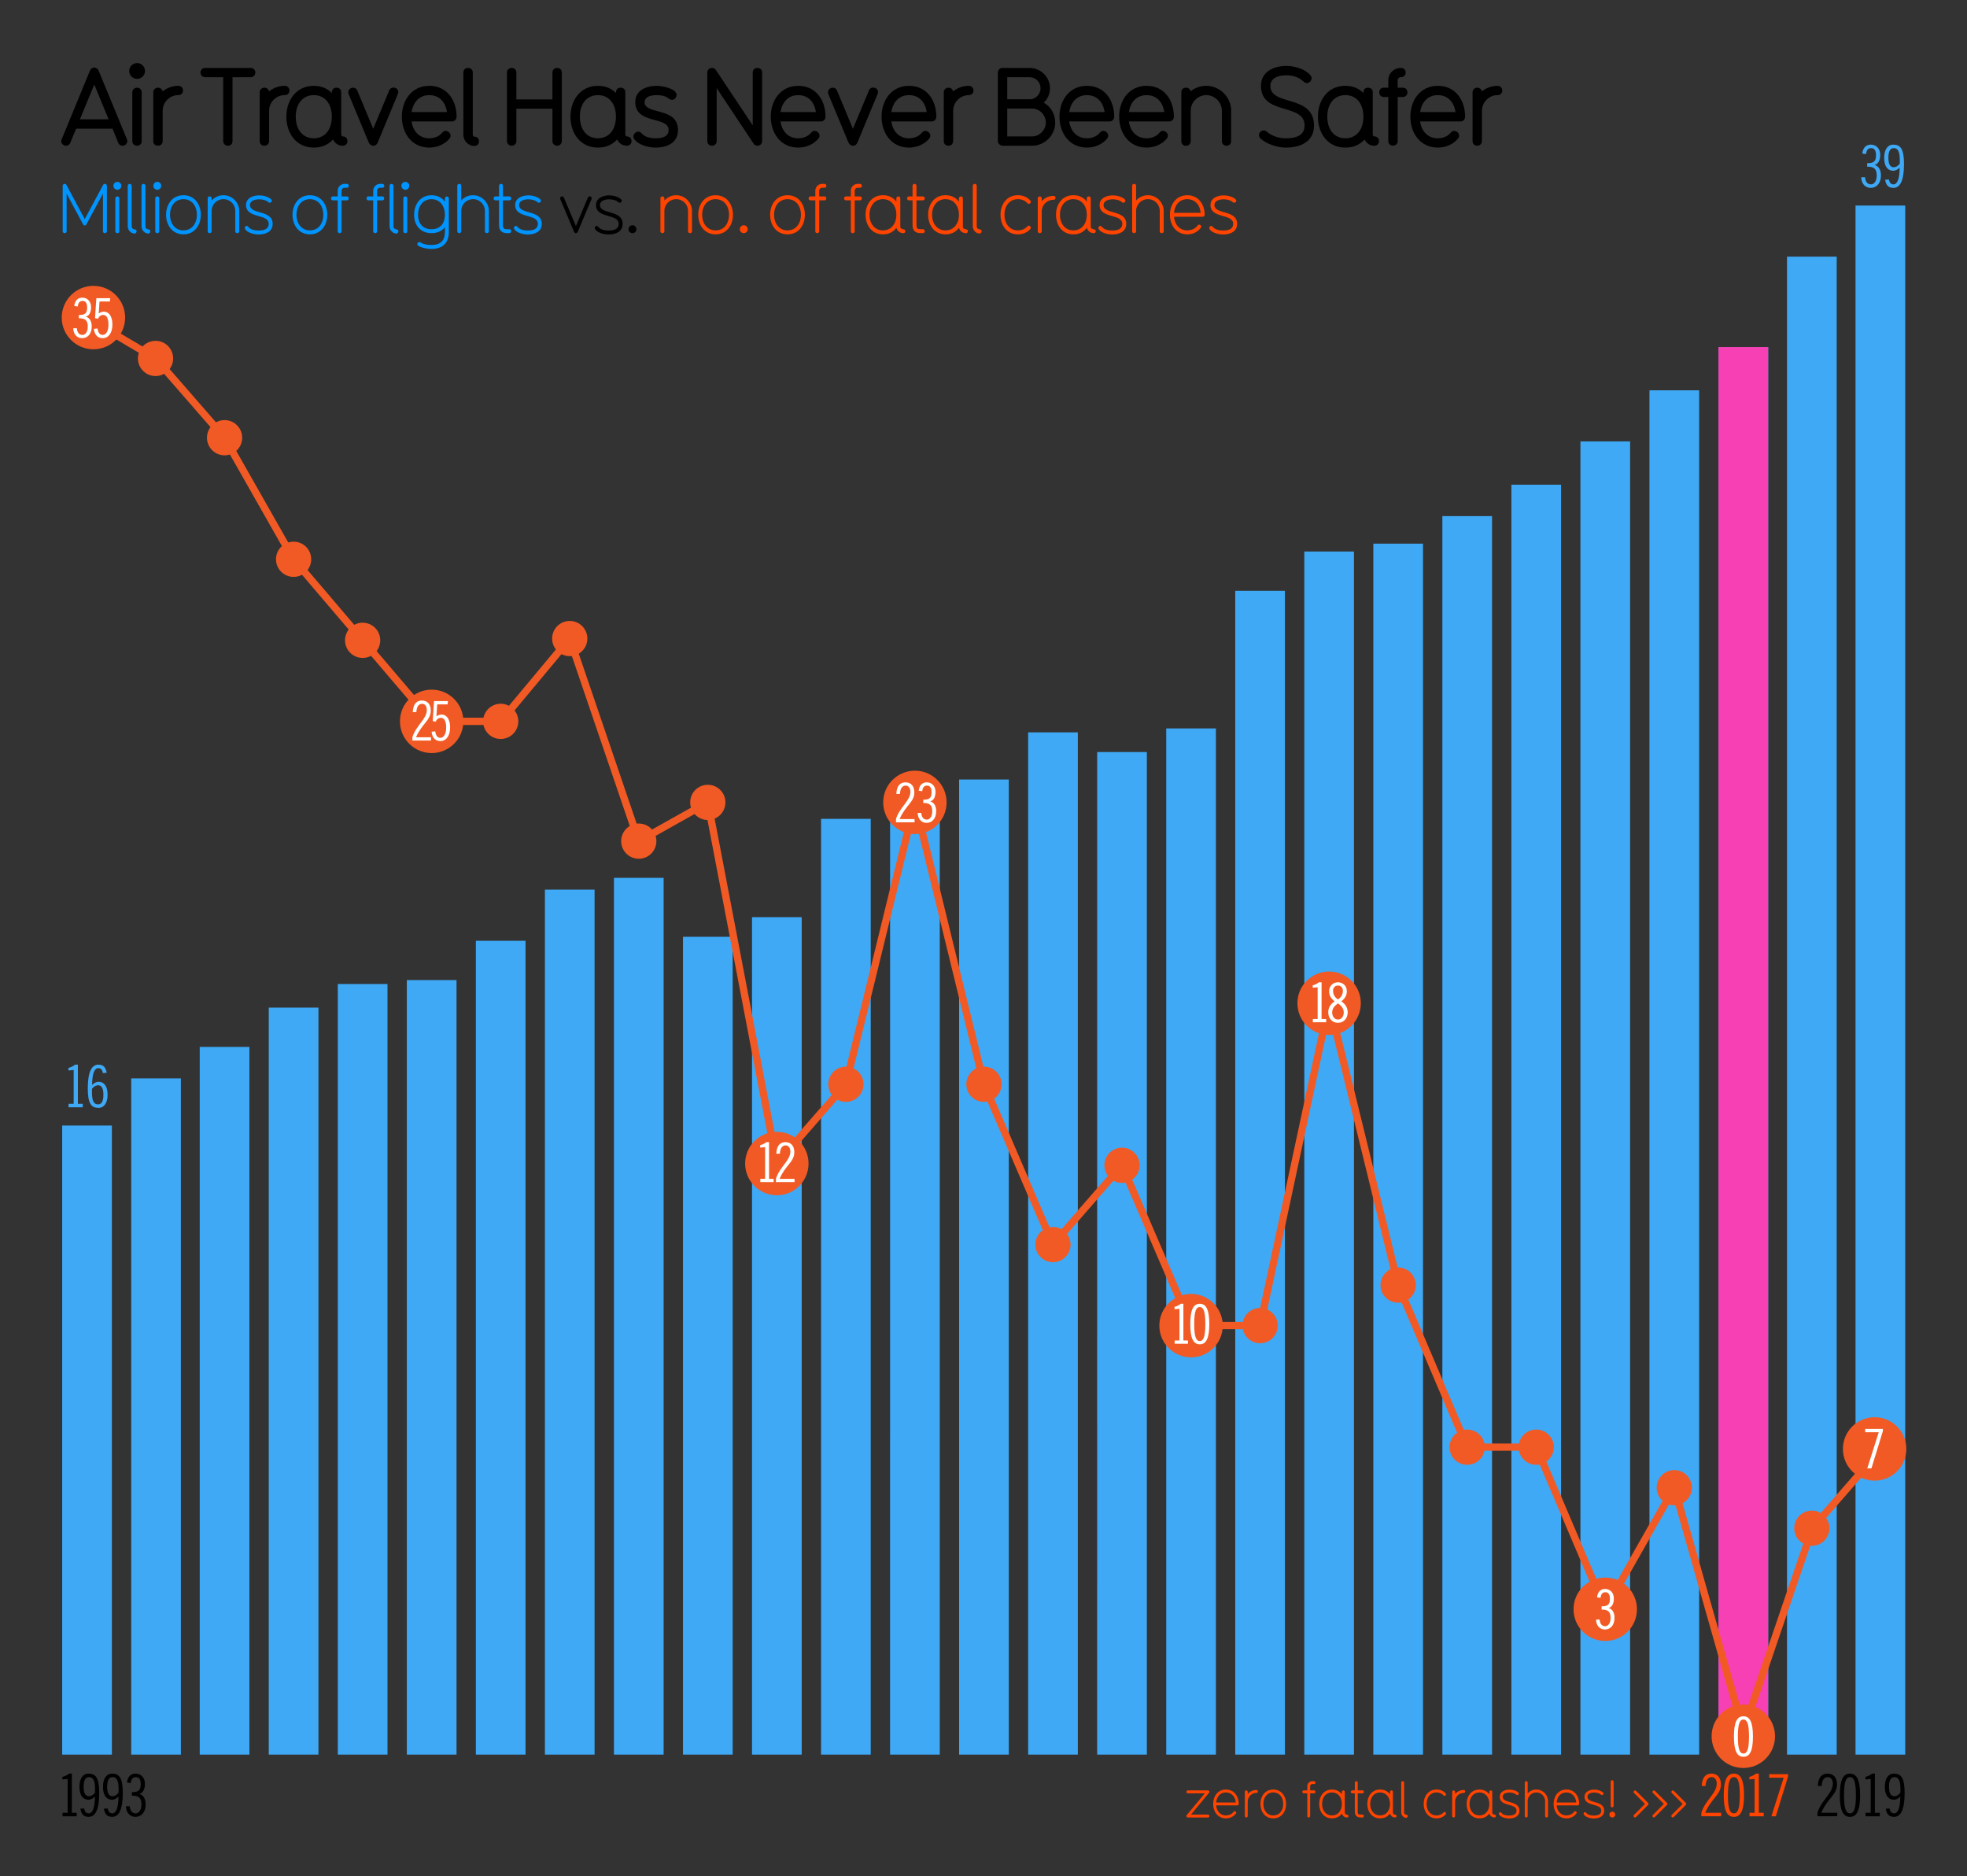 <svg xmlns="http://www.w3.org/2000/svg" xmlns:xlink="http://www.w3.org/1999/xlink" width="1080" height="1030" viewBox="0 0 1080 1030" class="svg-container" style="width: 1080px; height: 1030px;">

    <rect x="0" y="0" width="1080" height="1030" fill="#333333" stroke="none"/>

    <g fill="#000">
        <path d="M34.33 997.1v-1.92h2.816v-18.56l-2.88.256v-1.408c1.312-.32 2.592-.896 3.647-1.79h1.536v21.502h2.688v1.92H34.33z" class="x-label label x-axis axis chart scene" id="chart-0"></path>
        <use xlink:href="#Q" class="x-label label x-axis axis chart scene" id="chart-1"></use>
        <use xlink:href="#Q" x="12.927" class="x-label label x-axis axis chart scene" id="chart-2"></use>
        <path d="M69.72 978.604c.256-2.72 1.728-4.926 4.703-4.926 2.592 0 5.152 1.79 5.152 5.63 0 3.264-1.344 5.12-3.008 5.44v.064c2.592.863 3.392 3.295 3.392 5.76 0 4.734-2.752 6.848-5.632 6.848-3.07 0-5.15-2.465-5.184-5.824h2.112c.19 2.496 1.28 3.904 3.327 3.904 1.536 0 3.072-1.664 3.072-4.832 0-3.81-1.6-4.896-5.248-4.896v-1.92c3.456 0 4.864-.832 4.864-4.416 0-2.75-1.088-3.838-2.688-3.838-1.983 0-2.687 1.662-2.752 3.264l-2.11-.258z" class="x-label label x-axis axis chart scene" id="chart-3"></path>
        <use xlink:href="#R" class="x-label label x-axis axis chart scene" id="chart-4"></use>
        <use xlink:href="#S" class="x-label label x-axis axis chart scene" id="chart-5"></use>
        <use xlink:href="#T" class="x-label label x-axis axis chart scene" id="chart-6"></use>
        <use xlink:href="#Q" x="991.265" class="x-label label x-axis axis chart scene" id="chart-7"></use>
    </g>
    <g fill="#ff4400">
        <use xlink:href="#R" x="-63.738" class="bar-label label mark chart scene" id="chart-8"></use>
        <use xlink:href="#S" x="-63.74" class="bar-label label mark chart scene" id="chart-9"></use>
        <use xlink:href="#T" x="-63.74" class="bar-label label mark chart scene" id="chart-10"></use>
        <path d="M971.4 973.996h10.367v1.217l-6.72 21.887h-2.432l6.72-21.184H971.4v-1.92zm-308.193 23.77h-11.004c-.504 0-.784-.392-.784-.756a1.01 1.01 0 0 1 .168-.561l9.94-11.955h-9.323c-.504 0-.784-.42-.784-.812 0-.364.28-.784.784-.784h11.004c.448 0 .812.336.812.756 0 .196-.027.364-.195.56l-9.912 11.956h9.296c.532 0 .812.42.812.812 0 .364-.28.784-.812.784z" class="bar-label label mark chart scene" id="chart-11"></path>
        <use xlink:href="#U" class="bar-label label mark chart scene" id="chart-12"></use>
        <use xlink:href="#V" class="bar-label label mark chart scene" id="chart-13"></use>
        <path d="M699.102 998.24c-4.508 0-7.027-3.695-7.027-7.924 0-4.2 2.52-7.896 7.027-7.896s7.028 3.695 7.028 7.896c0 4.23-2.52 7.924-7.028 7.924zm0-14.224c-3.304 0-5.432 2.66-5.432 6.3s2.128 6.328 5.432 6.328c3.332 0 5.433-2.687 5.433-6.328s-2.1-6.3-5.433-6.3zm22.343-4.62h-.868c-.672 0-1.23.56-1.23 1.204v2.296h2.1c.532 0 .784.42.784.784 0 .392-.28.813-.784.813h-2.1v12.487c0 .504-.393.784-.784.784s-.784-.252-.784-.784v-12.487h-1.932c-.504 0-.784-.42-.784-.812 0-.364.28-.784.784-.784h1.932v-2.296a2.78 2.78 0 0 1 2.772-2.771h.896c.504 0 .813.392.813.812 0 .393-.28.756-.812.756z" class="bar-label label mark chart scene" id="chart-14"></path>
        <use xlink:href="#W" class="bar-label label mark chart scene" id="chart-15"></use>
        <path d="M748.045 997.766h-.868c-2.212 0-3.304-1.092-3.304-3.276v-9.995h-1.428c-.504 0-.784-.42-.784-.812 0-.364.28-.784.784-.784h1.428v-4.284c0-.504.42-.783.812-.783s.784.28.784.783v4.284h2.576c.504 0 .784.42.784.784 0 .392-.28.813-.784.813h-2.576v9.995c0 1.372.393 1.68 1.708 1.68h.868c.504 0 .784.42.784.812 0 .364-.28.784-.784.784z" class="bar-label label mark chart scene" id="chart-16"></path>
        <use xlink:href="#W" x="26.431" class="bar-label label mark chart scene" id="chart-17"></use>
        <path d="M772.125 997.934c-1.513 0-2.772-1.4-2.772-2.968v-16.353c0-.504.42-.783.813-.783.363 0 .783.28.783.783v16.353c0 1.792 1.988.756 1.988 2.016 0 .477-.336.952-.812.952zm21.615-1.82c-1.232 1.372-2.94 2.128-5.013 2.128-4.508 0-7.027-3.695-7.027-7.924 0-4.2 2.52-7.896 7.027-7.896 2.072 0 3.78.756 5.013 2.128a.74.74 0 0 1 .224.532c0 .42-.392.84-.812.84-.195 0-.392-.084-.588-.28-.924-1.036-2.212-1.624-3.836-1.624-3.304 0-5.432 2.66-5.432 6.3s2.128 6.328 5.432 6.328c1.624 0 2.912-.616 3.836-1.624.196-.196.393-.28.588-.28.42 0 .813.364.813.813 0 .196-.056.364-.224.56z" class="bar-label label mark chart scene" id="chart-18"></path>
        <use xlink:href="#V" x="113.847" class="bar-label label mark chart scene" id="chart-19"></use>
        <use xlink:href="#W" x="80.968" class="bar-label label mark chart scene" id="chart-20"></use>
        <use xlink:href="#X" class="bar-label label mark chart scene" id="chart-21"></use>
        <path d="M849.174 997.766c-.393 0-.812-.28-.812-.784v-8.176a4.77 4.77 0 0 0-4.788-4.788c-2.632 0-4.788 2.128-4.788 4.788v8.176c0 .504-.42.784-.783.784-.393 0-.812-.28-.812-.784v-18.368c0-.504.42-.783.813-.783.363 0 .783.28.783.783v5.965c1.177-1.372 2.885-2.156 4.788-2.156a6.44 6.44 0 0 1 6.385 6.384v8.176c0 .504-.42.784-.784.784z" class="bar-label label mark chart scene" id="chart-22"></path>
        <use xlink:href="#U" x="186.938" class="bar-label label mark chart scene" id="chart-23"></use>
        <use xlink:href="#X" x="46.535" class="bar-label label mark chart scene" id="chart-24"></use>
        <path d="M885.236 997.766c-.896 0-1.596-.7-1.596-1.596s.7-1.597 1.596-1.597a1.58 1.58 0 0 1 1.597 1.597c0 .897-.7 1.596-1.597 1.596zm-.056-5.572c-.392 0-.812-.28-.812-.812v-13.244c0-.532.42-.812.812-.812s.784.308.784.812v13.244a.79.79 0 0 1-.784.812zm19.712-1.316l-6.636 6.636a.7.7 0 0 1-.532.224c-.42 0-.812-.392-.812-.812 0-.168.084-.364.224-.532l6.05-6.076-6.02-6.02c-.14-.168-.224-.364-.224-.532 0-.448.392-.84.812-.84a.69.69 0 0 1 .56.252l6.58 6.58c.17.168.225.336.225.56s-.056.393-.225.56z" class="bar-label label mark chart scene" id="chart-25"></path>
        <use xlink:href="#Y" class="bar-label label mark chart scene" id="chart-26"></use>
        <use xlink:href="#Y" x="10.359" class="bar-label label mark chart scene" id="chart-27"></use>
    </g>
    <path d="M34.14 617.892h27.28v345.346H34.14zM72.043 592h27.28v371.247h-27.28zm37.62-17.266h27.28v388.514h-27.28zm37.904-21.584h27.28v410.098h-27.28zm37.903-12.95h27.28v423.05h-27.28zm37.904-2.16h27.28v425.207h-27.28zm37.904-21.583h27.28v446.8h-27.28zm37.904-28.06h27.28v474.85h-27.28zm37.903-6.476h27.28v481.326h-27.28zM375 514.288h27.28v448.95H375zm37.903-10.792h27.28v459.742h-27.28zm37.903-53.96h27.28v513.702h-27.28zm37.904-8.634h27.28v522.336H488.7zm37.904-12.95h27.28v535.286h-27.28zm37.903-25.902h27.28v561.187h-27.28zm37.903 10.793h27.28v550.395H602.4zm37.905-12.95h27.28v563.345h-27.28zm37.903-75.545h27.28v638.9h-27.28zm37.904-21.584h27.28v660.474h-27.28zm37.904-4.317h27.28v664.8h-27.28zm37.904-15.11h27.28v679.9h-27.28zm37.903-17.268h27.28v697.167h-27.28zm37.904-23.74h27.28v720.9h-27.28zm37.903-28.06h27.28v748.97h-27.28zm37.904-23.743h27.28v772.7h-27.28zm37.62-49.644h27.28v822.355h-27.28zm37.62-28.06h27.28v850.414h-27.28zM37.64 607.892v-1.92h2.816v-18.56l-2.88.256v-1.407c1.312-.32 2.592-.896 3.647-1.792h1.536v21.502h2.688v1.92H37.64zm18.815-18.815c-.32-2.304-1.6-2.687-2.496-2.687-2.048 0-3.327 2.815-3.392 9.247.928-.992 2.176-1.76 3.552-1.76 2.592 0 4.96 1.855 4.96 7.104 0 4.48-1.92 7.23-4.96 7.23-4 0-5.92-2.304-5.92-10.623 0-9.28 2.176-13.12 5.823-13.12 2.976 0 4.096 1.792 4.544 4.48l-2.112.128zm-5.95 10.88c0 4.672 1.216 6.336 3.264 6.336 1.792 0 3.008-1.344 3.008-5.344 0-4.128-1.408-5.15-2.88-5.15s-2.624.96-3.392 1.983v2.176zm971.99-515.627c.256-2.72 1.728-4.928 4.704-4.928 2.592 0 5.15 1.792 5.15 5.632 0 3.264-1.344 5.12-3.007 5.44v.064c2.592.864 3.392 3.296 3.392 5.76 0 4.735-2.752 6.847-5.632 6.847-3.072 0-5.15-2.464-5.184-5.823h2.112c.192 2.496 1.28 3.903 3.328 3.903 1.536 0 3.072-1.664 3.072-4.832 0-3.808-1.6-4.896-5.248-4.896v-1.92c3.456 0 4.863-.832 4.863-4.416 0-2.752-1.088-3.84-2.687-3.84-1.984 0-2.688 1.664-2.752 3.264l-2.112-.256zm14.654 14.207c.32 2.304 1.6 2.688 2.496 2.688 2.048 0 3.328-2.815 3.392-9.247-.928.992-2.176 1.76-3.552 1.76-2.592 0-4.96-1.856-4.96-7.104 0-4.48 1.92-7.23 4.96-7.23 4 0 5.92 2.304 5.92 10.624 0 9.28-2.176 13.12-5.823 13.12-2.976 0-4.096-1.8-4.544-4.48l2.112-.128zm5.952-10.88c0-4.67-1.216-6.335-3.264-6.335-1.792 0-3.008 1.344-3.008 5.344 0 4.127 1.408 5.15 2.88 5.15s2.624-.96 3.392-1.984v-2.176z" fill="#3fa9f5" class="bar mark chart scene" id="chart-28"></path>
    <path d="M943.55 190.536h27.28v772.7h-27.28z" fill="#f640b3" class="bar mark chart scene" id="chart-28"></path>
    <path d="M47.496 174.343L85.4 196.777l37.904 43.52 37.904 66.733 75.807 88.977h37.904l37.904-45.456 37.904 111.22 37.904-21.277 37.904 198.264 37.904-43.52 37.904-154.743 37.904 154.743 37.904 88 37.904-43.52 37.904 88h37.904l37.904-176.987 37.904 154.743 37.904 88.977h37.904l37.904 88.977 37.904-66.733 37.904 133.465 37.904-111.22 37.904-43.52" fill="none" stroke="#f15a24" stroke-width="4" stroke-linecap="round" stroke-miterlimit="10" class="line mark chart scene" id="chart-29"></path>
    <g fill="#f15a24">
        <circle cx="51.296" cy="174.343" r="17.409" class="line-label label mark chart scene" id="chart-30"></circle>
        <circle cx="85.399" cy="196.777" r="9.671" class="line-label label mark chart scene" id="chart-31"></circle>
        <circle cx="123.303" cy="240.298" r="9.671" class="line-label label mark chart scene" id="chart-32"></circle>
        <circle cx="161.207" cy="307.031" r="9.671" class="line-label label mark chart scene" id="chart-33"></circle>
        <circle cx="199.11" cy="351.519" r="9.671" class="line-label label mark chart scene" id="chart-34"></circle>
        <circle cx="237.014" cy="396.008" r="17.409" class="line-label label mark chart scene" id="chart-35"></circle>
        <circle cx="274.918" cy="396.008" r="9.671" class="line-label label mark chart scene" id="chart-36"></circle>
        <circle cx="312.821" cy="350.552" r="9.671" class="line-label label mark chart scene" id="chart-37"></circle>
        <circle cx="350.725" cy="461.773" r="9.671" class="line-label label mark chart scene" id="chart-38"></circle>
        <circle cx="388.629" cy="440.496" r="9.671" class="line-label label mark chart scene" id="chart-39"></circle>
        <circle cx="426.532" cy="638.76" r="17.409" class="line-label label mark chart scene" id="chart-40"></circle>
        <circle cx="464.436" cy="595.239" r="9.671" class="line-label label mark chart scene" id="chart-41"></circle>
        <circle cx="502.34" cy="440.496" r="17.409" class="line-label label mark chart scene" id="chart-42"></circle>
        <circle cx="540.243" cy="595.239" r="9.671" class="line-label label mark chart scene" id="chart-43"></circle>
        <circle cx="578.147" cy="683.249" r="9.671" class="line-label label mark chart scene" id="chart-44"></circle>
        <circle cx="616.051" cy="639.727" r="9.671" class="line-label label mark chart scene" id="chart-45"></circle>
        <circle cx="653.955" cy="727.737" r="17.409" class="line-label label mark chart scene" id="chart-46"></circle>
        <circle cx="691.858" cy="727.737" r="9.671" class="line-label label mark chart scene" id="chart-47"></circle>
        <circle cx="729.762" cy="550.75" r="17.409" class="line-label label mark chart scene" id="chart-48"></circle>
        <circle cx="767.666" cy="705.493" r="9.671" class="line-label label mark chart scene" id="chart-49"></circle>
        <circle cx="805.569" cy="794.47" r="9.671" class="line-label label mark chart scene" id="chart-50"></circle>
        <circle cx="843.473" cy="794.47" r="9.671" class="line-label label mark chart scene" id="chart-51"></circle>
        <circle cx="881.377" cy="883.447" r="17.409" class="line-label label mark chart scene" id="chart-52"></circle>
        <circle cx="919.28" cy="816.714" r="9.671" class="line-label label mark chart scene" id="chart-53"></circle>
        <circle cx="994.804" cy="838.959" r="9.671" class="line-label label mark chart scene" id="chart-54"></circle>
        <circle cx="1029.275" cy="795.437" r="17.409" class="line-label label mark chart scene" id="chart-55"></circle>
        <circle cx="957.184" cy="953.18" r="17.409" class="line-label label mark chart scene" id="chart-56"></circle>
    </g>
    <g fill="#fff">
        <use xlink:href="#Z" class="line-label label mark chart scene" id="chart-57"></use>
        <use xlink:href="#a" class="line-label label mark chart scene" id="chart-58"></use>
        <use xlink:href="#b" class="line-label label mark chart scene" id="chart-59"></use>
        <use xlink:href="#a" x="185.419" y="221.182" class="line-label label mark chart scene" id="chart-60"></use>
        <use xlink:href="#c" class="line-label label mark chart scene" id="chart-61"></use>
        <use xlink:href="#b" x="199.6" y="242.42" class="line-label label mark chart scene" id="chart-62"></use>
        <use xlink:href="#c" x="227.494" y="88.743" class="line-label label mark chart scene" id="chart-63"></use>
        <use xlink:href="#d" class="line-label label mark chart scene" id="chart-64"></use>
        <use xlink:href="#Z" x="836.1" y="708.905" class="line-label label mark chart scene" id="chart-65"></use>
        <use xlink:href="#d" x="298.502" y="226.443" class="line-label label mark chart scene" id="chart-66"></use>
        <use xlink:href="#c" x="303.37" y="-87.761" class="line-label label mark chart scene" id="chart-67"></use>
        <path d="M734.625 561.503c-3.36 0-5.34-2.64-5.34-5.76 0-2.67 1.4-4.6 3.48-6.06-1.92-1.53-3-3.03-3-5.58 0-2.85 2.16-4.86 4.86-4.86s4.86 2 4.86 4.86c0 2.55-1.08 4.05-3 5.58 2.07 1.47 3.48 3.4 3.48 6.06 0 3.12-1.98 5.76-5.34 5.76zm0-10.68c-1.74 1.3-3.18 2.67-3.18 5 0 1.77.96 3.87 3.18 3.87s3.18-2.1 3.18-3.87c0-2.34-1.44-3.72-3.18-5zm0-9.78c-1.86 0-2.7 1.44-2.7 2.82 0 2.2 1.08 3.8 2.7 4.8 1.62-1 2.7-2.6 2.7-4.8 0-1.38-.84-2.82-2.7-2.82zM491.943 451.45v-1.8c1.92-6.42 7.92-10.02 7.92-14.94 0-2.28-1.14-3.42-2.6-3.42-1.7 0-2.97 1.32-3.15 4.56h-1.98c.24-4.92 2.46-6.36 5.07-6.36 2.85 0 4.83 1.92 4.83 5.52 0 5.4-4.86 7.08-8.1 14.64h8.22v1.8h-10.2z" class="line-label label mark chart scene" id="chart-68"></path>
        <use xlink:href="#Z" x="463.646" y="266.087" class="line-label label mark chart scene" id="chart-69"></use>
        <path d="M1024.1 784.464h9.72v1.14l-6.3 20.52h-2.28l6.3-19.86h-7.44v-1.8" class="line-label label mark chart scene" id="chart-70"></path>

    </g>
    <g fill="#000">
        <path d="M67.24 80c-.9 0-1.8-.48-2.28-1.56l-3.18-7.8H41.8l-3.24 7.8c-.48 1.08-1.38 1.56-2.22 1.56-1.32 0-2.7-1.02-2.7-2.52 0-.36.06-.72.24-1.02L49.3 38.962c.72-1.56 1.68-1.86 2.46-1.86.54 0 1.86.3 2.46 1.86L69.7 76.46c.12.3.18.66.18 1.02 0 1.5-1.26 2.52-2.64 2.52zM51.76 46.4L43.9 65.48h15.72L51.76 46.4zm23.52-3.118a4.32 4.32 0 1 1 0-8.64 4.32 4.32 0 1 1 0 8.64zm0 36.72c-1.32 0-2.64-.9-2.64-2.52v-26.76c0-1.68 1.32-2.58 2.64-2.58 1.26 0 2.52.9 2.52 2.58v26.76c0 1.68-1.26 2.52-2.52 2.52z" class="main-title title chart scene" id="chart-71"></path>
        <use xlink:href="#e" class="main-title title chart scene" id="chart-72"></use>
        <path d="M137.616 42.382h-9.96v35.1c0 1.62-1.2 2.52-2.52 2.52-1.26 0-2.58-.9-2.58-2.52v-35.1h-9.84c-1.74 0-2.64-1.32-2.64-2.58 0-1.2.9-2.52 2.58-2.52h24.96c1.68 0 2.58 1.32 2.58 2.52 0 1.26-.9 2.58-2.58 2.58z" class="main-title title chart scene" id="chart-73"></path>
        <use xlink:href="#e" x="58.438" class="main-title title chart scene" id="chart-74"></use>
        <use xlink:href="#f" class="main-title title chart scene" id="chart-75"></use>
        <use xlink:href="#g" class="main-title title chart scene" id="chart-76"></use>
        <use xlink:href="#h" class="main-title title chart scene" id="chart-77"></use>
        <path d="M260.423 80.12c-3.24 0-6-2.76-6-6.12V39.862c0-1.74 1.26-2.58 2.58-2.58s2.58.84 2.58 2.52V74c0 .72.54 1.02.84 1.02 1.68 0 2.58 1.2 2.58 2.58 0 1.32-.9 2.52-2.58 2.52zM305.96 80c-1.32 0-2.64-.9-2.64-2.52V59.66h-19.8v17.82c0 1.62-1.38 2.52-2.52 2.52-1.32 0-2.64-.9-2.64-2.52V39.802c0-1.68 1.32-2.52 2.64-2.52 1.14 0 2.52.84 2.52 2.52v14.76h19.8v-14.7c0-1.74 1.38-2.58 2.52-2.58 1.32 0 2.64.84 2.64 2.58V77.42c0 1.68-1.38 2.58-2.52 2.58z" class="main-title title chart scene" id="chart-78"></path>
        <use xlink:href="#f" x="155.996" class="main-title title chart scene" id="chart-79"></use>
        <path d="M359.96 81.02c-3.3 0-8.82-1.02-11.64-4.5-.36-.54-.54-1.08-.54-1.56 0-1.5 1.44-2.7 2.7-2.7.72 0 1.26.36 1.86 1.02 1.86 2.04 4.92 2.64 7.62 2.64 5.4 0 7.14-1.86 7.14-4.56 0-7.68-18.3-2.94-18.3-15.3 0-6.54 6.12-8.94 11.82-8.94 3.24 0 10.86 1.62 10.86 4.98 0 1.32-1.08 2.7-2.52 2.7-.54 0-1.38-.3-1.98-.78-1.62-1.38-3.96-1.8-6.36-1.8-4.98 0-6.72 1.86-6.72 3.84 0 7.14 18.36 2.52 18.36 15.3 0 7.08-5.94 9.66-12.3 9.66zM415.82 80c-.78 0-1.62-.42-2.16-1.32l-20.16-30.3v29.04c0 1.68-1.26 2.58-2.64 2.58-1.26 0-2.52-.9-2.52-2.52V39.862c0-1.68 1.32-2.58 2.64-2.58.84 0 1.56.36 2.16 1.26l20.16 30.3v-28.98c0-1.74 1.26-2.58 2.52-2.58 1.38 0 2.64.84 2.64 2.52V77.42c0 1.62-1.32 2.58-2.64 2.58z" class="main-title title chart scene" id="chart-80"></path>
        <use xlink:href="#h" x="202.557" class="main-title title chart scene" id="chart-81"></use>
        <use xlink:href="#g" x="263.394" class="main-title title chart scene" id="chart-82"></use>
        <use xlink:href="#h" x="263.394" class="main-title title chart scene" id="chart-83"></use>
        <use xlink:href="#i" class="main-title title chart scene" id="chart-84"></use>
        <path d="M566.657 80h-16.14c-1.38 0-2.64-1.26-2.64-2.52V39.862c0-1.44 1.08-2.58 2.52-2.58h14.88c6.12 0 11.22 5.04 11.22 11.1 0 3.24-1.32 6-3.42 7.98 3.84 2.16 6.3 6.24 6.3 10.92 0 6.96-5.76 12.72-12.72 12.72zm-1.38-37.62h-12.24V54.5h12.24c3.84 0 6.06-3.24 6.06-6.06 0-3.3-2.7-6.06-6.06-6.06zm1.38 17.22h-13.62v15.3h13.62c4.08 0 7.56-3.54 7.56-7.62 0-4.2-3.48-7.68-7.56-7.68z" class="main-title title chart scene" id="chart-85"></path>
        <use xlink:href="#j" class="main-title title chart scene" id="chart-86"></use>
        <use xlink:href="#j" x="32.759" class="main-title title chart scene" id="chart-87"></use>
        <path d="M673.395 80c-1.32 0-2.52-.9-2.52-2.52V60.8c0-4.68-3.9-8.58-8.58-8.58-4.62 0-8.52 3.9-8.52 8.58v16.62c0 1.68-1.26 2.64-2.64 2.64-1.26 0-2.52-.9-2.52-2.58V50.66c0-1.74 1.26-2.52 2.52-2.52 1.2 0 2.28.66 2.58 1.98 2.34-1.86 5.28-3 8.58-3 7.44 0 13.68 6.18 13.68 13.68v16.62c0 1.68-1.2 2.58-2.58 2.58zm32.64 1.02c-4.38 0-10.5-1.8-13.92-4.98-.66-.6-.84-1.26-.84-1.86a2.6 2.6 0 0 1 2.58-2.58c.9 0 1.2.3 2.28 1.14 2.94 2.22 6.42 3.18 9.9 3.18 7.14 0 10.26-2.58 10.26-7.02 0-12.48-23.938-5.4-23.938-21.72 0-7.32 6.18-10.98 14.1-10.98 4.14 0 10.08 1.62 13.02 5.1.48.54.66 1.08.66 1.62 0 1.44-1.32 2.7-2.58 2.7-.9 0-1.38-.42-2.4-1.32-2.4-2.04-5.46-2.94-8.7-2.94-6.48 0-8.94 2.58-8.94 5.82 0 11.22 23.94 4.56 23.94 21.72 0 8.94-7.5 12.12-15.42 12.12zM754.574 80c-3.3 0-4.8-2.34-5.34-3.42-2.4 2.64-5.88 4.44-10.56 4.44-9.78 0-15.06-8.04-15.06-16.98s5.4-16.92 15.06-16.92c4.2 0 7.56 1.5 9.9 3.96v-.24c0-.66.24-2.7 2.52-2.7 1.26 0 2.64.66 2.64 2.52v23.16c0 .78.54 1.08.84 1.08 1.68 0 2.58 1.2 2.58 2.58 0 1.26-.9 2.52-2.58 2.52zm-15.898-27.78c-6 0-9.9 4.68-9.9 11.82 0 7.2 3.9 11.88 9.9 11.88 6.06 0 9.9-4.68 9.9-11.88 0-7.14-3.84-11.82-9.9-11.82zm31.438 1.022h-2.7v24.18c0 1.68-1.26 2.52-2.64 2.52-1.26 0-2.52-.84-2.52-2.52v-24.18h-2.46c-1.62 0-2.52-1.2-2.52-2.52 0-1.38.9-2.58 2.52-2.58h2.46v-4.08c0-3.84 3.18-6.78 6.9-6.78 1.74 0 2.64 1.2 2.64 2.58 0 1.26-.9 2.52-2.64 2.52-1.02 0-1.74.78-1.74 1.62v4.14h2.7c1.74 0 2.64 1.2 2.64 2.58 0 1.32-.9 2.52-2.64 2.52z" class="main-title title chart scene" id="chart-88"></path>
        <use xlink:href="#j" x="192.657" class="main-title title chart scene" id="chart-89"></use>
        <use xlink:href="#i" x="290.337" class="main-title title chart scene" id="chart-90"></use>
    </g>
    <g fill="#0094fe">
        <path d="M57.594 128c-.53 0-1.063-.38-1.063-1.063v-20.63L47.487 123.1c-.228.494-.57.684-.874.684-.418 0-.76-.228-1.025-.684l-9.005-16.793v20.63c0 .684-.57 1.063-1.063 1.063-.532 0-1.103-.38-1.103-1.063v-24.925c0-.646.57-1.063 1.14-1.063.38 0 .684.15.91.53l10.07 18.808 10.106-18.808a1.03 1.03 0 0 1 .911-.531c.57 0 1.14.418 1.14 1.063v24.925c0 .684-.57 1.063-1.103 1.063z" class="sub-title title chart scene" id="chart-91"></path>
        <use xlink:href="#k" class="sub-title title chart scene" id="chart-92"></use>
        <use xlink:href="#l" class="sub-title title chart scene" id="chart-93"></use>
        <use xlink:href="#l" x="7.56" class="sub-title title chart scene" id="chart-94"></use>
        <use xlink:href="#k" x="21.925" class="sub-title title chart scene" id="chart-95"></use>
        <use xlink:href="#m" class="sub-title title chart scene" id="chart-96"></use>
        <use xlink:href="#n" class="sub-title title chart scene" id="chart-97"></use>
        <use xlink:href="#o" class="sub-title title chart scene" id="chart-98"></use>
        <use xlink:href="#m" x="69.424" class="sub-title title chart scene" id="chart-99"></use>
        <use xlink:href="#p" class="sub-title title chart scene" id="chart-100"></use>
        <use xlink:href="#p" x="19.492" class="sub-title title chart scene" id="chart-101"></use>
        <use xlink:href="#l" x="143.75" class="sub-title title chart scene" id="chart-102"></use>
        <use xlink:href="#k" x="158.114" class="sub-title title chart scene" id="chart-103"></use>
        <path d="M236.914 136.664c-3.23 0-7.79-1.216-7.79-2.584 0-.608.494-1.216 1.103-1.216.418 0 1.29.646 2.014.912.987.342 2.545.722 4.673.722 4.863 0 7.37-2.394 7.37-7.067v-2.66c-1.672 2.014-4.065 3.23-7.37 3.23-6.003 0-9.536-4.256-9.536-10.106 0-5.7 3.42-10.715 9.536-10.715 3.306 0 5.775 1.368 7.37 3.572v-1.824c0-.684.57-1.063 1.102-1.063.494 0 1.064.38 1.064 1.063v18.503c0 6.04-3.6 9.233-9.537 9.233zm0-27.318c-4.483 0-7.37 3.61-7.37 8.55 0 4.9 2.698 7.94 7.37 7.94s7.37-3.04 7.37-7.94c0-4.94-2.85-8.55-7.37-8.55z" class="sub-title title chart scene" id="chart-104"></path>
        <use xlink:href="#q" class="sub-title title chart scene" id="chart-105"></use>
        <path d="M279.665 128h-1.178c-3 0-4.483-1.48-4.483-4.445V109.99h-1.937c-.684 0-1.063-.57-1.063-1.102 0-.494.38-1.063 1.063-1.063h1.938v-5.813c0-.684.57-1.063 1.103-1.063s1.063.38 1.063 1.063v5.813h3.495c.685 0 1.064.57 1.064 1.063 0 .532-.38 1.102-1.064 1.102h-3.495v13.564c0 1.86.532 2.28 2.317 2.28h1.178c.685 0 1.064.57 1.064 1.103 0 .493-.38 1.063-1.064 1.063z" class="sub-title title chart scene" id="chart-106"></path>
        <use xlink:href="#o" x="147.779" class="sub-title title chart scene" id="chart-107"></use>
    </g>
    <g fill="#000">
        <path d="M324.77 109.307l-7.484 17.82c-.23.494-.57.874-1.064.874s-.874-.38-1.102-.874l-7.484-17.78c-.076-.2-.076-.342-.076-.494 0-.607.53-1.025 1.102-1.025.342 0 .76.15.95.646l6.6 15.616 6.573-15.616c.23-.494.608-.684.988-.684.57 0 1.102.418 1.102 1.025 0 .114 0 .305-.114.494z" class="sub-title title chart scene" id="chart-108"></path>
        <use xlink:href="#o" x="192.162" class="sub-title title chart scene" id="chart-109"></use>
        <path d="M347.267 128a2.14 2.14 0 1 1 0-4.331 2.14 2.14 0 1 1 0 4.331z" class="sub-title title chart scene" id="chart-110"></path>
    </g>
    <g fill="#ff4400">
        <use xlink:href="#n" x="248.592" class="sub-title title chart scene" id="chart-111"></use>
        <use xlink:href="#m" x="292.177" class="sub-title title chart scene" id="chart-112"></use>
        <path d="M408.37 128a2.14 2.14 0 1 1 0-4.331 2.14 2.14 0 1 1 0 4.331z" class="sub-title title chart scene" id="chart-113"></path>
        <use xlink:href="#m" x="331.658" class="sub-title title chart scene" id="chart-114"></use>
        <use xlink:href="#p" x="262.233" class="sub-title title chart scene" id="chart-115"></use>
        <use xlink:href="#p" x="281.726" class="sub-title title chart scene" id="chart-116"></use>
        <use xlink:href="#r" class="sub-title title chart scene" id="chart-117"></use>
        <path d="M506.71 128h-1.178c-3 0-4.483-1.48-4.483-4.445V109.99H499.1c-.684 0-1.063-.57-1.063-1.102 0-.494.38-1.063 1.063-1.063h1.938v-5.813c0-.684.57-1.063 1.103-1.063s1.063.38 1.063 1.063v5.813h3.495c.685 0 1.064.57 1.064 1.063 0 .532-.38 1.102-1.064 1.102h-3.495v13.564c0 1.86.532 2.28 2.317 2.28h1.178c.685 0 1.064.57 1.064 1.103 0 .493-.38 1.063-1.064 1.063z" class="sub-title title chart scene" id="chart-118"></path>
        <use xlink:href="#r" x="34.353" class="sub-title title chart scene" id="chart-119"></use>
        <use xlink:href="#l" x="463.97" class="sub-title title chart scene" id="chart-120"></use>
        <path d="M565.683 125.76c-1.672 1.86-4 2.887-6.8 2.887-6.117 0-9.536-5.015-9.536-10.752 0-5.7 3.42-10.715 9.536-10.715 2.812 0 5.13 1.026 6.8 2.888.23.23.305.494.305.722 0 .57-.532 1.14-1.103 1.14-.266 0-.53-.114-.798-.38-1.254-1.406-3-2.204-5.205-2.204-4.483 0-7.37 3.6-7.37 8.55s2.888 8.587 7.37 8.587c2.204 0 3.95-.836 5.205-2.204.267-.266.532-.38.798-.38a1.13 1.13 0 0 1 1.103 1.102c0 .267-.076.494-.305.76zm12.77-16.073c-3.57 0-6.497 2.888-6.497 6.497v10.753c0 .684-.57 1.063-1.063 1.063-.532 0-1.103-.38-1.103-1.063V108.9c0-.684.57-1.063 1.103-1.063.494 0 1.063.38 1.063 1.063v1.558c1.7-1.86 3.95-2.925 6.497-2.925.684 0 1.102.57 1.102 1.063 0 .532-.418 1.102-1.102 1.102z" class="sub-title title chart scene" id="chart-121"></path>
        <use xlink:href="#r" x="104.566" class="sub-title title chart scene" id="chart-122"></use>
        <use xlink:href="#s" class="sub-title title chart scene" id="chart-123"></use>
        <use xlink:href="#q" x="370.526" class="sub-title title chart scene" id="chart-124"></use>
        <path d="M660.372 118.996h-15.768c.342 4.332 3.153 7.485 7.295 7.485 2.052 0 4.483-.912 5.585-2.622.267-.418.57-.53.912-.53.57 0 1.178.455 1.178 1.025 0 .342 0 .418-.722 1.254-1.748 2.052-4.293 3.04-6.953 3.04-6.117 0-9.536-5.015-9.536-10.752 0-5.7 3.42-10.715 9.536-10.715s9.537 5.054 9.537 10.715c0 .57-.532 1.102-1.064 1.102zm-8.473-9.65c-4.56 0-6.953 3.495-7.295 7.485h14.628c-.342-4.332-3.153-7.485-7.333-7.485z" class="sub-title title chart scene" id="chart-125"></path>
        <use xlink:href="#s" x="60.874" class="sub-title title chart scene" id="chart-126"></use>
    </g>
    <defs>
        <path id="C" d="M104.814 1045.51c-.633 0-1.267-.367-1.4-1.1-1.334 1.034-2.97 1.668-4.804 1.668-4.136 0-7.604-3.436-7.604-7.605v-9.24a1.37 1.37 0 0 1 1.4-1.435c.768 0 1.468.5 1.468 1.4v9.272c0 2.602 2.168 4.77 4.736 4.77 2.603 0 4.77-2.17 4.77-4.77v-9.24c0-1.034.667-1.468 1.4-1.468.768 0 1.435.5 1.435 1.435v14.9c0 .934-.667 1.4-1.4 1.4z"></path>
        <path id="D" d="M340.074 1046.357c-1.2 0-3.22-.42-3.92-1.58-.08-.12-.08-.22-.08-.3 0-.32.28-.602.58-.602.12 0 .32.102.44.28.72.88 2 1.06 2.98 1.06 1.94 0 2.92-.64 2.92-1.94 0-3.02-6.562-1.42-6.562-5.422 0-2.02 2.02-2.8 3.84-2.8 1.04 0 2.64.36 3.44 1.16.12.12.18.26.18.38a.65.65 0 0 1-.62.6c-.12 0-.26-.04-.38-.16-.62-.6-1.74-.84-2.62-.84-1.76 0-2.7.682-2.7 1.66 0 2.8 6.562 1.32 6.562 5.422 0 2.28-2 3.08-4.06 3.08z"></path>
        <path id="E" d="M350.795 1046.318c-3.22 0-5.02-2.64-5.02-5.662 0-3 1.8-5.64 5.02-5.64s5.02 2.64 5.02 5.64c0 3.02-1.8 5.662-5.02 5.662zm0-10.162c-2.36 0-3.88 1.9-3.88 4.5s1.52 4.52 3.88 4.52c2.38 0 3.88-1.92 3.88-4.52s-1.5-4.5-3.88-4.5z"></path>
        <path id="F" d="M374.534 1036.336a3.42 3.42 0 0 0-3.421 3.42v5.662c0 .36-.3.56-.56.56-.28 0-.58-.2-.58-.56v-9.502c0-.36.3-.56.58-.56.26 0 .56.2.56.56v.82c.9-.98 2.08-1.54 3.42-1.54.36 0 .58.3.58.56a.58.58 0 0 1-.58.58z"></path>
        <path id="G" d="M384.714 1044.797c-.88.98-2.1 1.52-3.58 1.52-3.22 0-5.02-2.64-5.02-5.662 0-3 1.8-5.64 5.02-5.64 1.48 0 2.7.54 3.58 1.52.12.12.16.262.16.38 0 .3-.28.6-.58.6-.14 0-.28-.06-.42-.2-.66-.74-1.58-1.16-2.74-1.16-2.36 0-3.88 1.9-3.88 4.5s1.52 4.52 3.88 4.52c1.16 0 2.08-.44 2.74-1.16.14-.14.28-.2.42-.2.3 0 .58.26.58.58 0 .14-.04.26-.16.398z"></path>
        <path id="H" d="M396.295 1041.236h-8.302c.18 2.28 1.66 3.94 3.84 3.94 1.08 0 2.36-.48 2.94-1.38.14-.22.3-.28.48-.28.3 0 .62.24.62.54 0 .18 0 .22-.38.658-.92 1.082-2.26 1.602-3.66 1.602-3.22 0-5.02-2.64-5.02-5.662 0-3 1.8-5.64 5.02-5.64s5.02 2.66 5.02 5.64c0 .3-.28.58-.56.58zm-4.46-5.08c-2.4 0-3.66 1.84-3.84 3.94h7.7c-.18-2.28-1.66-3.94-3.86-3.94z"></path>
        <path id="I" d="M440.95 1033.436c-.64 0-1.14-.5-1.14-1.14s.5-1.14 1.14-1.14 1.14.5 1.14 1.14-.5 1.14-1.14 1.14zm0 12.543c-.28 0-.58-.18-.58-.56v-9.502c0-.36.28-.56.58-.56.26 0 .56.18.56.56v9.502c0 .36-.26.56-.56.56z"></path>
        <path id="J" d="M454.792 1045.98h-.02c-.66 0-1.6-.36-1.98-1.56-.84 1.18-2.14 1.9-3.88 1.9-3.26 0-5.02-2.682-5.02-5.662 0-3.02 1.8-5.64 5.02-5.64 1.74 0 3.04.72 3.88 1.88v-.98c0-.32.26-.56.58-.56.28 0 .56.2.56.56v8.063c0 1.28 1.44.48 1.44 1.44a.55.55 0 0 1-.58.561zm-5.88-9.822c-2.36 0-3.88 1.9-3.88 4.5s1.52 4.52 3.88 4.52c2.38 0 3.88-1.92 3.88-4.52s-1.5-4.5-3.88-4.5z"></path>
        <path id="K" d="M460.85 1045.98h-.62c-1.58 0-2.36-.78-2.36-2.342v-7.14h-1.02c-.36 0-.56-.3-.56-.58 0-.26.2-.56.56-.56h1.02v-3.06c0-.36.3-.56.58-.56s.56.2.56.56v3.06h1.84c.36 0 .56.3.56.56 0 .28-.2.58-.56.58h-1.84v7.14c0 .98.28 1.2 1.22 1.2h.62c.36 0 .56.3.56.58 0 .26-.2.56-.56.56z"></path>
        <path id="L" d="M487.73 1045.98c-.28 0-.58-.2-.58-.56v-5.842c0-1.9-1.52-3.42-3.42-3.42a3.42 3.42 0 0 0-3.421 3.42v5.842c0 .36-.3.56-.56.56-.28 0-.58-.2-.58-.56v-9.502c0-.36.3-.56.58-.56.26 0 .56.2.56.56v.64c.9-.98 2.08-1.54 3.42-1.54a4.6 4.6 0 0 1 4.561 4.561v5.842c0 .36-.3.56-.56.56z"></path>
        <path id="M" d="M557.17 1036.156l-5.42 12.822c-.4.94-1.22 1.2-2.14 1.2h-.88c-.36 0-.56-.3-.56-.58 0-.262.2-.56.56-.56h.88c.44 0 .9-.02 1.08-.48l1.14-2.72-4.142-9.682c-.04-.1-.04-.18-.04-.26 0-.32.28-.54.58-.54.18 0 .4.08.5.34l3.722 8.682 3.68-8.682a.52.52 0 0 1 .52-.34c.3 0 .56.22.56.54 0 .08 0 .16-.04.26z"></path>
        <path id="N" d="M594.866 1047.758c-.08.06-.2.08-.3.08-.32 0-.54-.28-.54-.58 0-.56.86-.64 1-1.28-.6-.04-1.08-.54-1.08-1.14 0-.68.56-1.16 1.16-1.16.98 0 1.2 1 1.2 1.62 0 .98-.52 1.92-1.44 2.46z"></path>
        <path id="O" d="M640.887 1046.098c-1.08 0-1.98-1-1.98-2.12v-11.684c0-.36.3-.56.58-.56.26 0 .56.2.56.56v11.684c0 1.28 1.42.54 1.42 1.44 0 .34-.24.68-.58.68z"></path>
        <path id="P" d="M753.367 1045.98c-.28 0-.56-.2-.56-.56v-6.72c0-1.38-1.16-2.54-2.54-2.54s-2.56 1.16-2.56 2.52v6.742c0 .36-.28.56-.56.56s-.58-.2-.58-.56v-6.72a2.57 2.57 0 0 0-2.521-2.541c-1.4 0-2.56 1.16-2.56 2.52v6.742c0 .36-.3.56-.56.56-.28 0-.58-.2-.58-.56v-9.502c0-.36.3-.56.58-.56.26 0 .56.2.56.56v.12a3.64 3.64 0 0 1 2.54-1.02 3.71 3.71 0 0 1 3.121 1.701c.66-1.02 1.8-1.7 3.1-1.7 2.08 0 3.7 1.64 3.7 3.66v6.742c0 .36-.3.56-.58.56z"></path>
        <path id="Q" d="M46.233 992.81c.32 2.305 1.6 2.69 2.495 2.69 2.048 0 3.328-2.816 3.392-9.248-.928.992-2.176 1.76-3.552 1.76-2.592 0-4.96-1.855-4.96-7.104 0-4.48 1.92-7.23 4.96-7.23 4 0 5.92 2.303 5.92 10.623 0 9.28-2.176 13.12-5.823 13.12-2.976 0-4.096-1.793-4.544-4.48l2.112-.13zm5.95-10.88c0-4.672-1.216-6.334-3.264-6.334-1.792 0-3.008 1.344-3.008 5.342 0 4.13 1.408 5.152 2.88 5.152s2.624-.96 3.392-1.984v-2.176z"></path>
        <path id="R" d="M997.883 997.1v-1.92c2.048-6.848 8.447-10.687 8.447-15.936 0-2.432-1.216-3.646-2.784-3.646-1.823 0-3.168 1.406-3.36 4.863h-2.112c.256-5.248 2.624-6.783 5.408-6.783 3.04 0 5.15 2.047 5.15 5.887 0 5.76-5.184 7.55-8.64 15.615h8.768v1.92h-10.88z"></path>
        <path id="S" d="M1015.74 997.42c-3.775 0-5.567-3.52-5.567-11.87s1.792-11.87 5.567-11.87 5.567 3.52 5.567 11.87-1.792 11.87-5.567 11.87zm0-21.822c-2.112 0-3.264 2.367-3.264 9.95s1.15 9.95 3.264 9.95 3.264-2.37 3.264-9.95-1.152-9.95-3.264-9.95z"></path>
        <path id="T" d="M1024.314 997.1v-1.92h2.816v-18.56l-2.88.256v-1.408c1.312-.32 2.592-.896 3.647-1.79h1.536v21.502h2.688v1.92h-7.808z"></path>
        <path id="U" d="M679.362 991.13h-11.62c.252 3.19 2.324 5.516 5.376 5.516 1.513 0 3.305-.672 4.116-1.932.196-.31.42-.393.672-.393.42 0 .868.336.868.757 0 .252 0 .308-.532.924-1.288 1.512-3.164 2.24-5.124 2.24-4.508 0-7.027-3.695-7.027-7.924 0-4.2 2.52-7.896 7.027-7.896s7.028 3.724 7.028 7.896c0 .42-.392.813-.784.813zm-6.244-7.112c-3.36 0-5.124 2.576-5.376 5.516h10.78c-.252-3.19-2.324-5.516-5.404-5.516z"></path>
        <path id="V" d="M689.86 984.27c-2.632 0-4.788 2.128-4.788 4.788v7.924c0 .504-.42.784-.783.784-.393 0-.812-.28-.812-.784v-13.3c0-.504.42-.784.813-.784.363 0 .783.28.783.784v1.148c1.26-1.372 2.912-2.156 4.788-2.156.504 0 .813.42.813.784 0 .392-.31.812-.812.812z"></path>
        <path id="W" d="M739.562 997.766h-.028c-.924 0-2.24-.504-2.77-2.184-1.177 1.65-2.996 2.66-5.433 2.66-4.563 0-7.027-3.752-7.027-7.924 0-4.228 2.52-7.896 7.027-7.896 2.437 0 4.256 1.008 5.433 2.632v-1.372c0-.448.363-.784.812-.784.393 0 .784.28.784.784v11.284c0 1.792 2.016.672 2.016 2.016 0 .364-.252.784-.812.784zm-8.232-13.748c-3.304 0-5.432 2.66-5.432 6.3s2.128 6.328 5.432 6.328c3.332 0 5.433-2.687 5.433-6.328s-2.1-6.3-5.433-6.3z"></path>
        <path id="X" d="M828.565 998.298c-1.68 0-4.508-.588-5.487-2.212-.112-.168-.112-.31-.112-.42 0-.448.392-.84.812-.84.168 0 .448.14.616.393 1.008 1.23 2.8 1.483 4.172 1.483 2.717 0 4.088-.896 4.088-2.716 0-4.228-9.184-1.987-9.184-7.588 0-2.828 2.828-3.92 5.376-3.92 1.456 0 3.696.504 4.816 1.624.168.168.252.364.252.532 0 .42-.42.84-.868.84a.74.74 0 0 1-.532-.224c-.868-.84-2.436-1.177-3.668-1.177-2.464 0-3.78.952-3.78 2.324 0 3.92 9.185 1.85 9.185 7.588 0 3.192-2.8 4.312-5.685 4.312z"></path>
        <path id="Y" d="M915.253 990.878l-6.637 6.636c-.168.168-.336.224-.53.224-.42 0-.812-.392-.812-.812 0-.168.084-.364.224-.532l6.05-6.076-6.02-6.02c-.14-.168-.224-.364-.224-.532 0-.448.392-.84.812-.84.196 0 .393.056.56.252l6.58 6.58c.168.168.224.336.224.56s-.056.393-.224.56z"></path>
        <path id="Z" d="M40.776 168.023c.24-2.55 1.62-4.62 4.4-4.62 2.43 0 4.83 1.68 4.83 5.28 0 3.06-1.26 4.8-2.82 5.1v.06c2.43.8 3.18 3.1 3.18 5.4 0 4.44-2.58 6.42-5.28 6.42-2.88 0-4.83-2.3-4.86-5.46h1.98c.18 2.34 1.2 3.66 3.12 3.66 1.44 0 2.88-1.56 2.88-4.53 0-3.57-1.5-4.6-4.92-4.6v-1.8c3.24 0 4.56-.78 4.56-4.14 0-2.58-1.02-3.6-2.52-3.6-1.86 0-2.52 1.56-2.58 3.06l-1.98-.24z"></path>
        <path id="a" d="M53.555 180.323c.18 1.56.84 3.54 2.76 3.54 1.86 0 3.24-1.92 3.24-5.67 0-4.05-1.38-5.3-2.97-5.3-1.23 0-2.37.93-2.73 2.1l-1.68-.3.72-10.98h7.62l-.18 1.8h-5.7l-.42 6.6c.75-.63 1.77-1.02 2.88-1.02 2.52 0 4.62 2.34 4.62 7.05 0 4.95-2.4 7.53-5.28 7.53-3.12 0-4.68-2.34-4.86-5.16l1.98-.18z"></path>
        <path id="b" d="M226.435 406.544v-1.8c1.92-6.42 7.92-10.02 7.92-14.94 0-2.28-1.14-3.42-2.6-3.42-1.7 0-2.97 1.32-3.15 4.56h-1.98c.24-4.92 2.46-6.36 5.07-6.36 2.85 0 4.83 1.92 4.83 5.52 0 5.4-4.86 7.08-8.1 14.64h8.22v1.8h-10.2z"></path>
        <path id="c" d="M417.456 648.964v-1.8h2.64v-17.4l-2.7.24v-1.32c1.23-.3 2.43-.84 3.42-1.68h1.44v20.16h2.52v1.8h-7.32z"></path>
        <path id="d" d="M658.75 738.007c-3.54 0-5.22-3.3-5.22-11.13s1.68-11.13 5.22-11.13 5.22 3.3 5.22 11.13-1.68 11.13-5.22 11.13zm0-20.46c-1.98 0-3.06 2.22-3.06 9.33s1.08 9.33 3.06 9.33 3.06-2.22 3.06-9.33-1.08-9.33-3.06-9.33z"></path>
        <path id="e" d="M97.838 52.222c-4.62 0-8.52 3.9-8.52 8.58v16.62c0 1.68-1.26 2.58-2.64 2.58-1.26 0-2.52-.9-2.52-2.52v-26.76c0-1.68 1.38-2.58 2.52-2.58 1.2 0 2.34.66 2.58 2.04a13.88 13.88 0 0 1 8.58-3.06c1.74 0 2.64 1.2 2.64 2.58 0 1.32-.9 2.52-2.64 2.52z"></path>
        <path id="f" d="M188.184 80c-3.3 0-4.8-2.34-5.34-3.42-2.4 2.64-5.88 4.44-10.56 4.44-9.78 0-15.06-8.04-15.06-16.98s5.4-16.92 15.06-16.92c4.2 0 7.56 1.5 9.9 3.96v-.24c0-.66.24-2.7 2.52-2.7 1.26 0 2.64.66 2.64 2.52v23.16c0 .78.54 1.08.84 1.08 1.68 0 2.58 1.2 2.58 2.58 0 1.26-.9 2.52-2.58 2.52zm-15.9-27.78c-6 0-9.9 4.68-9.9 11.82 0 7.2 3.9 11.88 9.9 11.88 6.06 0 9.9-4.68 9.9-11.88 0-7.14-3.84-11.82-9.9-11.82z"></path>
        <path id="g" d="M218.424 51.682l-10.92 26.28c-.54 1.38-1.44 2.04-2.58 2.04-1.02 0-1.98-.66-2.58-2.04l-10.92-26.28c-.12-.42-.18-.72-.18-1.08 0-1.44 1.32-2.46 2.64-2.46.9 0 1.8.48 2.28 1.56l8.76 21 8.76-21c.42-1.14 1.5-1.62 2.34-1.62 1.38 0 2.64.96 2.64 2.46a2.99 2.99 0 0 1-.24 1.14z"></path>
        <path id="h" d="M248.183 66.68h-22.2c.84 5.64 4.44 9.24 9.72 9.24 2.7 0 5.4-.96 7.14-3.12.54-.6 1.14-.96 1.86-.96 1.32 0 2.7 1.2 2.7 2.64 0 .72-.18 1.26-1.44 2.52-2.7 2.64-6.42 4.02-10.26 4.02-9.66 0-15.06-7.98-15.06-16.98 0-8.94 5.4-16.92 15.06-16.92 9.78 0 15 7.98 15 16.92 0 1.32-.96 2.64-2.52 2.64zm-12.48-14.46c-5.64 0-8.94 4.14-9.72 9.3h19.44c-.84-5.76-4.44-9.3-9.72-9.3z"></path>
        <path id="i" d="M531.857 52.222c-4.62 0-8.52 3.9-8.52 8.58v16.62c0 1.68-1.26 2.58-2.64 2.58-1.26 0-2.52-.9-2.52-2.52v-26.76c0-1.68 1.38-2.58 2.52-2.58 1.2 0 2.34.66 2.58 2.04 2.34-1.92 5.52-3.06 8.58-3.06 1.74 0 2.64 1.2 2.64 2.58 0 1.32-.9 2.52-2.64 2.52z"></path>
        <path id="j" d="M609.257 66.68h-22.2c.84 5.64 4.44 9.24 9.72 9.24 2.7 0 5.4-.96 7.14-3.12.54-.6 1.14-.96 1.86-.96 1.32 0 2.7 1.2 2.7 2.64 0 .72-.18 1.26-1.44 2.52-2.7 2.64-6.42 4.02-10.26 4.02-9.66 0-15.06-7.98-15.06-16.98 0-8.94 5.4-16.92 15.06-16.92 9.78 0 15 7.98 15 16.92 0 1.32-.96 2.64-2.52 2.64zm-12.48-14.46c-5.64 0-8.94 4.14-9.72 9.3h19.438c-.84-5.76-4.44-9.3-9.72-9.3z"></path>
        <path id="k" d="M64.438 104.178a2.14 2.14 0 1 1 0-4.332 2.14 2.14 0 0 1 0 4.332zm0 23.822c-.532 0-1.103-.342-1.103-1.063V108.89c0-.684.532-1.063 1.103-1.063.494 0 1.063.342 1.063 1.063v18.048c0 .684-.494 1.063-1.063 1.063z"></path>
        <path id="l" d="M73.9 128.228c-2.052 0-3.762-1.9-3.762-4.027v-22.188c0-.684.57-1.063 1.103-1.063.494 0 1.063.38 1.063 1.063V124.2c0 2.432 2.697 1.026 2.697 2.736 0 .645-.455 1.29-1.102 1.29z"></path>
        <path id="m" d="M100.726 128.646c-6.117 0-9.536-5.015-9.536-10.752 0-5.7 3.42-10.715 9.536-10.715s9.537 5.016 9.537 10.715c0 5.737-3.42 10.752-9.537 10.752zm0-19.3c-4.483 0-7.37 3.61-7.37 8.55s2.888 8.587 7.37 8.587c4.52 0 7.37-3.647 7.37-8.587s-2.85-8.55-7.37-8.55z"></path>
        <path id="n" d="M130.288 128c-.53 0-1.102-.38-1.102-1.063v-11.095a6.47 6.47 0 0 0-6.497-6.497c-3.57 0-6.497 2.888-6.497 6.497v11.095c0 .684-.57 1.063-1.063 1.063-.532 0-1.103-.38-1.103-1.063V108.89c0-.684.57-1.063 1.103-1.063.494 0 1.063.38 1.063 1.063v1.216c1.7-1.86 3.95-2.926 6.497-2.926 4.71 0 8.663 3.914 8.663 8.663v11.095c0 .684-.57 1.063-1.064 1.063z"></path>
        <path id="o" d="M141.994 128.722c-2.28 0-6.117-.798-7.447-3-.15-.23-.15-.418-.15-.57 0-.607.53-1.14 1.102-1.14.228 0 .607.19.836.532 1.367 1.67 3.8 2.014 5.66 2.014 3.686 0 5.547-1.216 5.547-3.686 0-5.737-12.462-2.698-12.462-10.297 0-3.837 3.837-5.32 7.295-5.32 1.976 0 5.015.685 6.535 2.204.228.228.342.494.342.722 0 .57-.57 1.14-1.178 1.14-.23 0-.494-.076-.722-.304-1.178-1.14-3.306-1.596-4.978-1.596-3.344 0-5.13 1.292-5.13 3.153 0 5.32 12.462 2.508 12.462 10.297 0 4.33-3.8 5.85-7.713 5.85z"></path>
        <path id="p" d="M190.404 103.077h-1.178c-.912 0-1.672.76-1.672 1.633v3.116h2.85c.723 0 1.064.57 1.064 1.063 0 .532-.38 1.102-1.064 1.102h-2.85v16.946c0 .684-.53 1.063-1.063 1.063s-1.063-.342-1.063-1.063V109.99h-2.622c-.684 0-1.063-.57-1.063-1.102 0-.494.38-1.063 1.063-1.063h2.622v-3.116a3.77 3.77 0 0 1 3.761-3.761h1.216c.685 0 1.103.53 1.103 1.102 0 .532-.38 1.026-1.103 1.026z"></path>
        <path id="q" d="M267.35 128c-.53 0-1.102-.38-1.102-1.063v-11.095a6.47 6.47 0 0 0-6.497-6.497c-3.57 0-6.497 2.888-6.497 6.497v11.095c0 .684-.57 1.063-1.063 1.063-.532 0-1.103-.38-1.103-1.063v-24.925c0-.684.57-1.063 1.103-1.063.494 0 1.063.38 1.063 1.063v8.093c1.596-1.86 3.913-2.926 6.497-2.926 4.71 0 8.663 3.914 8.663 8.663v11.095c0 .684-.57 1.063-1.064 1.063z"></path>
        <path id="r" d="M495.954 128h-.038c-1.254 0-3.04-.684-3.762-2.964-1.596 2.242-4.065 3.61-7.37 3.61-6.193 0-9.536-5.09-9.536-10.752 0-5.737 3.42-10.715 9.536-10.715 3.306 0 5.775 1.368 7.37 3.572v-1.862c0-.607.494-1.063 1.102-1.063.532 0 1.064.38 1.064 1.063V124.2c0 2.432 2.735.912 2.735 2.736a1.04 1.04 0 0 1-1.102 1.063zm-11.17-18.655c-4.483 0-7.37 3.61-7.37 8.55s2.888 8.587 7.37 8.587c4.52 0 7.37-3.647 7.37-8.587s-2.85-8.55-7.37-8.55z"></path>
        <path id="s" d="M610.67 128.722c-2.28 0-6.117-.798-7.447-3-.15-.23-.15-.418-.15-.57 0-.607.53-1.14 1.102-1.14.228 0 .607.19.836.532 1.367 1.67 3.8 2.014 5.66 2.014 3.686 0 5.547-1.216 5.547-3.686 0-5.737-12.462-2.698-12.462-10.297 0-3.837 3.837-5.32 7.295-5.32 1.976 0 5.016.685 6.535 2.204.228.228.342.494.342.722 0 .57-.57 1.14-1.178 1.14-.23 0-.494-.076-.722-.304-1.18-1.14-3.306-1.596-4.978-1.596-3.344 0-5.13 1.292-5.13 3.153 0 5.32 12.462 2.508 12.462 10.297 0 4.33-3.8 5.85-7.713 5.85z"></path>
    </defs>
</svg>